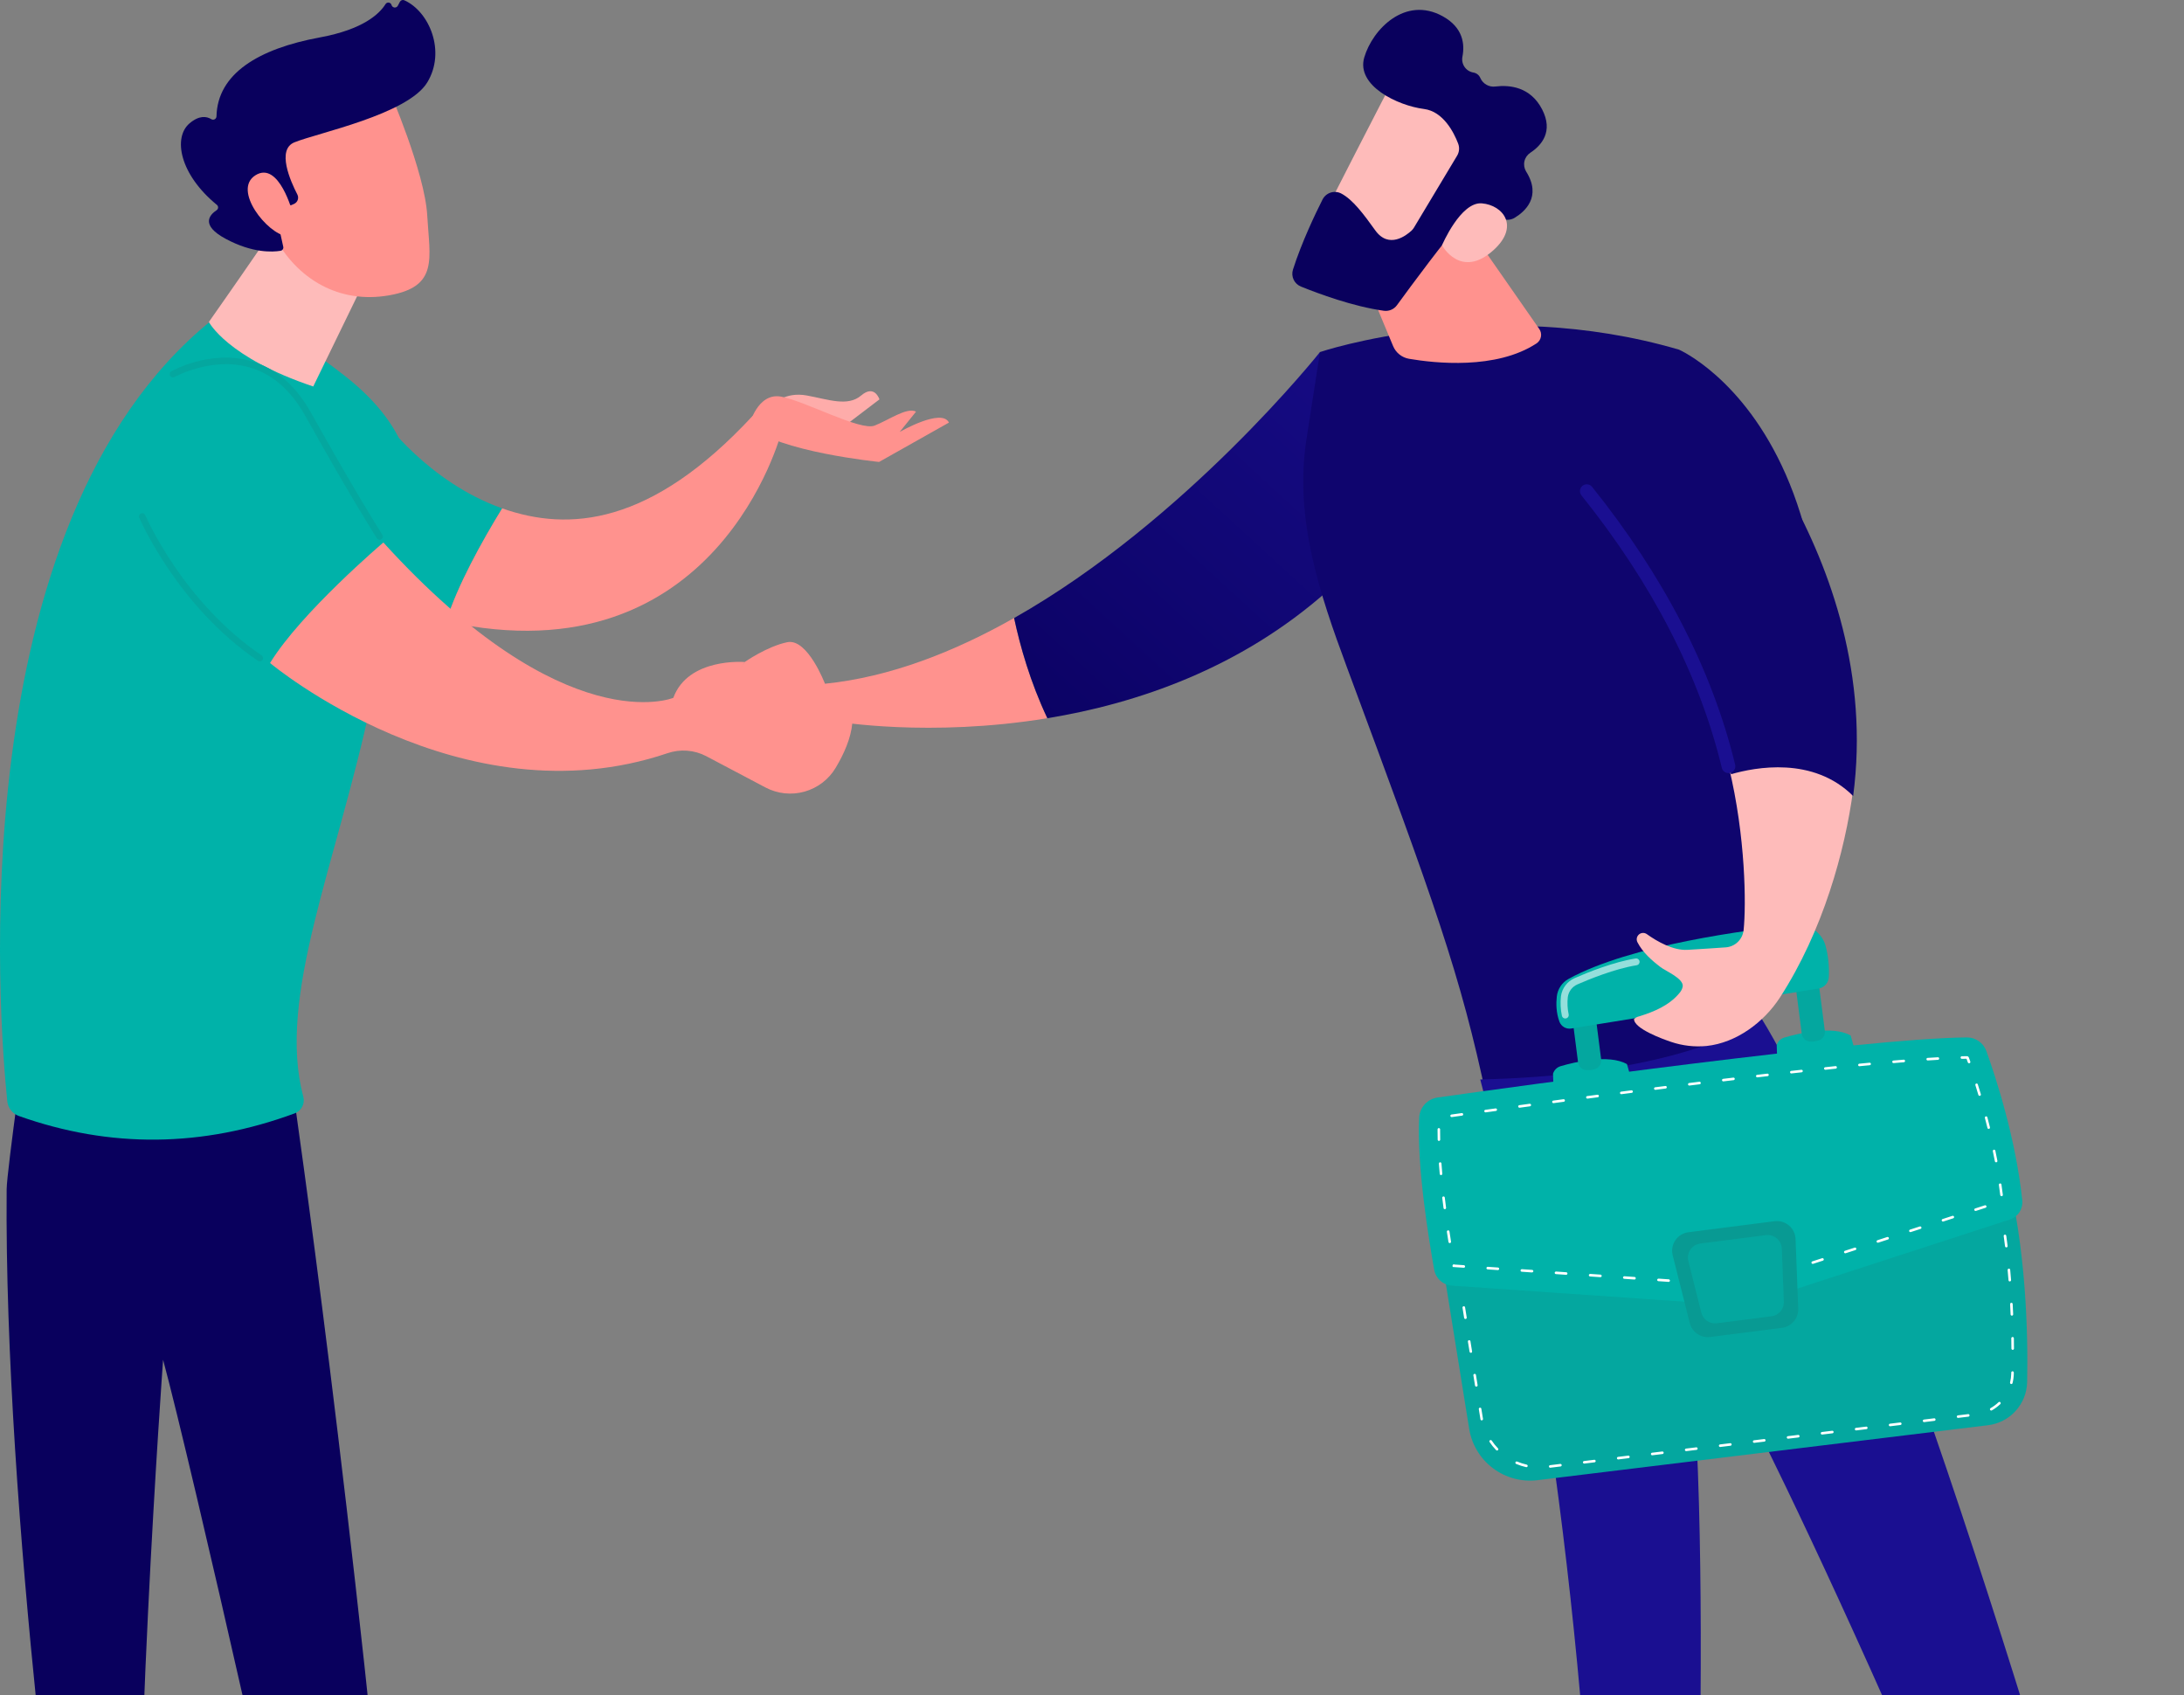 <svg width="652" height="506" viewBox="0 0 652 506" fill="none" xmlns="http://www.w3.org/2000/svg">
<rect x="0" y="0" width="652" height="506" fill="#808080" stroke="none"/>
<g clip-path="url(#clip0_64_5037)">
<path d="M246.28 204.094C246.28 204.094 241.092 190.445 235.024 191.697C228.957 192.948 222.342 197.599 222.342 197.599L212.613 210.758C212.613 210.758 239.927 221.516 249.53 215.349C249.53 215.349 277.43 220.169 312.659 214.389C307.558 203.624 304.519 192.842 302.728 184.477C284.905 194.577 265.685 202.121 246.28 204.094Z" fill="url(#paint0_linear_64_5037)"/>
<path d="M394.06 105.091C394.06 105.091 354.117 155.408 302.75 184.477C304.534 192.842 307.573 203.624 312.681 214.389C339.326 210.016 370.166 199.582 396.311 176.396L394.06 105.091Z" fill="url(#paint1_linear_64_5037)"/>
<path d="M443.869 328.07C436.06 290.968 428.247 269.477 402.092 199.158C393.863 177.028 386.388 154.634 389.999 131.296L394.058 105.088C394.058 105.088 444.885 87.874 501.231 104.366C501.231 104.366 578.101 137.758 525.887 302.683C502.353 329.014 474.811 336.518 443.869 328.07Z" fill="url(#paint2_linear_64_5037)"/>
<path d="M402.711 71.643L415.893 103.307C416.302 104.29 416.954 105.154 417.788 105.817C418.621 106.481 419.609 106.922 420.66 107.1C428.257 108.401 446.636 110.437 458.709 102.502C459.049 102.276 459.34 101.985 459.565 101.645C459.791 101.305 459.946 100.923 460.022 100.522C460.099 100.121 460.094 99.71 460.009 99.311C459.924 98.912 459.76 98.534 459.527 98.199L435.179 63.238L402.711 71.643Z" fill="url(#paint3_linear_64_5037)"/>
<path d="M416.342 23.199C415.789 23.719 392.98 68.508 392.98 68.508L418.831 80.988L446.754 41.747C446.754 41.747 425.607 14.473 416.342 23.199Z" fill="url(#paint4_linear_64_5037)"/>
<path d="M435.007 46.458L422.113 67.949C421.918 68.273 421.68 68.57 421.405 68.829C419.872 70.256 414.618 74.41 410.56 68.756C407.1 63.933 403.853 59.55 400.374 57.743C399.889 57.495 399.36 57.346 398.817 57.303C398.274 57.261 397.728 57.327 397.211 57.498C396.694 57.668 396.216 57.939 395.804 58.295C395.392 58.651 395.055 59.086 394.812 59.573C392.687 63.784 388.572 72.365 385.987 80.505C385.68 81.49 385.755 82.556 386.198 83.488C386.641 84.421 387.419 85.152 388.377 85.537C393.611 87.659 403.956 91.495 413.135 92.76C413.874 92.863 414.627 92.764 415.314 92.472C416.001 92.18 416.596 91.708 417.035 91.105C420.984 85.695 432.117 70.58 435.904 66.79C439.433 63.274 445.948 64.599 448.884 65.443C449.433 65.602 450.009 65.645 450.576 65.571C451.143 65.496 451.688 65.305 452.178 65.009C455.157 63.215 460.354 58.749 455.597 51.185C455.039 50.268 454.861 49.17 455.099 48.123C455.338 47.077 455.975 46.165 456.875 45.581C460.186 43.392 463.807 39.291 460.371 32.637C456.892 25.907 450.675 25.301 446.444 25.821C445.526 25.944 444.592 25.767 443.782 25.317C442.972 24.866 442.329 24.167 441.949 23.322C441.771 22.881 441.482 22.495 441.109 22.201C440.736 21.907 440.293 21.716 439.823 21.646C439.3 21.555 438.8 21.36 438.353 21.073C437.906 20.785 437.52 20.412 437.218 19.975C436.917 19.537 436.705 19.044 436.596 18.524C436.487 18.004 436.482 17.468 436.583 16.946C437.331 13.136 436.768 8.19 430.687 4.846C419.534 -1.288 409.762 8.706 407.279 17.141C404.796 25.576 417.263 31.535 425.109 32.531C430.872 33.263 434.047 39.552 435.301 42.84C435.531 43.425 435.624 44.056 435.573 44.683C435.522 45.31 435.328 45.917 435.007 46.458Z" fill="url(#paint5_linear_64_5037)"/>
<path d="M430.488 73.219C430.488 73.219 436.037 60.166 442.386 60.699C448.735 61.232 453.73 67.558 445.862 74.665C436.076 83.511 430.488 73.219 430.488 73.219Z" fill="url(#paint6_linear_64_5037)"/>
<path d="M631.008 599.586C624.844 605.055 604.793 605.777 604.793 605.777C532.567 432.423 502.443 384.704 502.443 384.704C512.874 450.133 504.691 618.085 504.691 618.085C492.773 623.342 477.407 618.085 477.407 618.085C476.44 510.965 461.358 395.863 441.906 322.214C490.724 321.115 517.254 310.473 525.731 303.769C566.432 369.364 631.008 599.586 631.008 599.586Z" fill="url(#paint7_linear_64_5037)"/>
<path d="M429.617 370.655L438.601 426.524C439.368 431.221 441.925 435.439 445.734 438.291C449.544 441.144 454.31 442.41 459.033 441.824L593.48 425.425C596.655 425.045 599.586 423.533 601.734 421.165C603.883 418.798 605.105 415.734 605.176 412.538C605.464 398.101 604.898 372.409 598.84 349.002L429.617 370.655Z" fill="#04A79F"/>
<path d="M462.796 438.11C462.703 438.11 462.614 438.077 462.544 438.016C462.474 437.955 462.428 437.871 462.416 437.779C462.403 437.678 462.431 437.577 462.493 437.496C462.555 437.416 462.646 437.363 462.747 437.349L465.789 436.978C465.839 436.971 465.89 436.973 465.938 436.986C465.987 436.999 466.033 437.021 466.073 437.052C466.113 437.083 466.146 437.122 466.171 437.166C466.195 437.21 466.211 437.259 466.216 437.309C466.222 437.359 466.219 437.409 466.206 437.458C466.193 437.506 466.17 437.552 466.139 437.591C466.108 437.631 466.07 437.664 466.026 437.689C465.983 437.714 465.935 437.73 465.885 437.736L462.839 438.107L462.796 438.11ZM455.686 437.935C455.658 437.938 455.63 437.938 455.603 437.935C454.584 437.704 453.587 437.383 452.623 436.978C452.529 436.938 452.455 436.863 452.417 436.769C452.378 436.674 452.379 436.569 452.418 436.475C452.458 436.381 452.533 436.306 452.627 436.268C452.722 436.229 452.827 436.23 452.921 436.27C453.843 436.658 454.796 436.965 455.772 437.186C455.863 437.208 455.944 437.262 455.998 437.339C456.053 437.416 456.077 437.51 456.066 437.604C456.056 437.697 456.011 437.784 455.941 437.847C455.871 437.91 455.78 437.944 455.686 437.945V437.935ZM472.942 436.872C472.85 436.872 472.76 436.839 472.69 436.778C472.62 436.717 472.575 436.633 472.562 436.541C472.549 436.44 472.577 436.339 472.639 436.258C472.701 436.178 472.792 436.125 472.893 436.111L475.938 435.743C476.039 435.731 476.14 435.759 476.22 435.821C476.3 435.884 476.351 435.975 476.364 436.076C476.376 436.176 476.348 436.278 476.285 436.357C476.223 436.437 476.132 436.489 476.031 436.501L472.985 436.872H472.942ZM483.089 435.637C482.992 435.636 482.898 435.599 482.828 435.532C482.757 435.465 482.715 435.374 482.709 435.277C482.703 435.18 482.734 435.084 482.796 435.009C482.858 434.934 482.946 434.885 483.042 434.873L486.085 434.502C486.135 434.494 486.185 434.497 486.234 434.51C486.283 434.523 486.329 434.545 486.369 434.576C486.409 434.607 486.442 434.646 486.466 434.69C486.491 434.734 486.506 434.783 486.512 434.833C486.518 434.883 486.515 434.933 486.502 434.982C486.488 435.03 486.466 435.076 486.435 435.115C486.404 435.155 486.366 435.188 486.322 435.213C486.279 435.238 486.23 435.254 486.181 435.26L483.135 435.634L483.089 435.637ZM493.235 434.399C493.138 434.398 493.045 434.36 492.974 434.294C492.904 434.227 492.861 434.135 492.855 434.038C492.85 433.941 492.881 433.846 492.943 433.771C493.004 433.696 493.092 433.647 493.189 433.634L496.231 433.264C496.281 433.256 496.332 433.258 496.381 433.271C496.43 433.283 496.476 433.306 496.516 433.337C496.556 433.368 496.589 433.407 496.614 433.451C496.638 433.495 496.653 433.544 496.658 433.595C496.67 433.695 496.642 433.796 496.58 433.876C496.518 433.956 496.427 434.009 496.327 434.022L493.281 434.393L493.235 434.399ZM503.381 433.161C503.284 433.16 503.191 433.122 503.12 433.055C503.05 432.988 503.008 432.897 503.002 432.8C502.996 432.703 503.027 432.608 503.089 432.533C503.151 432.458 503.239 432.409 503.335 432.396L506.377 432.026C506.427 432.019 506.478 432.022 506.526 432.035C506.575 432.048 506.621 432.07 506.66 432.101C506.7 432.132 506.733 432.17 506.758 432.214C506.783 432.258 506.798 432.307 506.804 432.357C506.816 432.457 506.788 432.558 506.726 432.638C506.664 432.718 506.573 432.771 506.473 432.784L503.428 433.154L503.381 433.161ZM446.916 432.972C446.813 432.972 446.714 432.93 446.642 432.857C445.919 432.102 445.263 431.285 444.682 430.417C444.634 430.333 444.62 430.234 444.642 430.139C444.665 430.045 444.722 429.963 444.802 429.909C444.882 429.855 444.98 429.833 445.076 429.848C445.171 429.863 445.257 429.914 445.317 429.99C445.872 430.822 446.5 431.603 447.194 432.324C447.266 432.396 447.307 432.493 447.307 432.595C447.307 432.697 447.266 432.794 447.194 432.866C447.119 432.936 447.019 432.974 446.916 432.972ZM513.527 431.923C513.43 431.922 513.337 431.884 513.267 431.817C513.196 431.75 513.154 431.659 513.148 431.562C513.142 431.465 513.173 431.37 513.235 431.295C513.297 431.22 513.385 431.171 513.481 431.158L516.523 430.788C516.573 430.78 516.624 430.783 516.673 430.796C516.722 430.808 516.768 430.831 516.808 430.862C516.847 430.893 516.881 430.932 516.905 430.976C516.93 431.02 516.945 431.068 516.95 431.119C516.963 431.219 516.935 431.32 516.873 431.4C516.811 431.48 516.72 431.532 516.619 431.546L513.574 431.916L513.527 431.923ZM523.674 430.685C523.577 430.684 523.483 430.646 523.413 430.579C523.343 430.512 523.3 430.421 523.294 430.324C523.288 430.227 523.32 430.132 523.381 430.057C523.443 429.982 523.531 429.933 523.627 429.92L526.67 429.549C526.768 429.543 526.865 429.574 526.941 429.636C527.017 429.699 527.066 429.788 527.078 429.886C527.09 429.984 527.064 430.082 527.005 430.161C526.946 430.241 526.859 430.294 526.762 430.311L523.72 430.682L523.674 430.685ZM533.82 429.447C533.77 429.45 533.72 429.443 533.673 429.427C533.625 429.41 533.582 429.385 533.544 429.352C533.507 429.319 533.476 429.278 533.454 429.233C533.432 429.188 533.419 429.139 533.416 429.089C533.413 429.039 533.42 428.989 533.436 428.942C533.453 428.895 533.478 428.851 533.511 428.813C533.545 428.776 533.585 428.745 533.63 428.723C533.675 428.701 533.724 428.688 533.774 428.685L536.816 428.311C536.915 428.303 537.013 428.333 537.09 428.395C537.168 428.458 537.218 428.547 537.23 428.646C537.242 428.744 537.216 428.844 537.157 428.923C537.098 429.003 537.01 429.057 536.912 429.073L533.866 429.444L533.82 429.447ZM543.966 428.209C543.865 428.215 543.766 428.181 543.69 428.114C543.615 428.047 543.569 427.952 543.562 427.851C543.556 427.75 543.591 427.651 543.658 427.575C543.725 427.5 543.819 427.454 543.92 427.447L546.962 427.077C547.012 427.069 547.063 427.072 547.112 427.085C547.161 427.098 547.206 427.12 547.246 427.151C547.286 427.182 547.319 427.221 547.344 427.265C547.369 427.309 547.384 427.357 547.389 427.408C547.396 427.458 547.392 427.508 547.379 427.557C547.366 427.605 547.343 427.65 547.313 427.69C547.282 427.73 547.244 427.763 547.2 427.788C547.156 427.813 547.108 427.829 547.058 427.835L544.013 428.205L543.966 428.209ZM554.113 426.974C554.015 426.973 553.922 426.935 553.852 426.868C553.781 426.801 553.739 426.71 553.733 426.613C553.727 426.516 553.758 426.421 553.82 426.346C553.882 426.271 553.97 426.222 554.066 426.209L557.108 425.839C557.158 425.831 557.21 425.833 557.259 425.846C557.308 425.858 557.354 425.881 557.394 425.912C557.434 425.943 557.467 425.982 557.491 426.026C557.516 426.07 557.531 426.119 557.535 426.17C557.542 426.219 557.539 426.27 557.525 426.318C557.512 426.367 557.49 426.412 557.459 426.452C557.428 426.492 557.39 426.525 557.346 426.55C557.302 426.575 557.254 426.59 557.204 426.597L554.159 426.971L554.113 426.974ZM564.259 425.736C564.162 425.735 564.069 425.697 563.998 425.63C563.928 425.563 563.885 425.472 563.879 425.375C563.874 425.278 563.905 425.183 563.966 425.108C564.028 425.033 564.116 424.984 564.213 424.971L567.255 424.601C567.355 424.588 567.457 424.615 567.537 424.678C567.617 424.74 567.669 424.831 567.682 424.932C567.695 425.032 567.667 425.134 567.605 425.214C567.543 425.294 567.451 425.346 567.351 425.359L564.305 425.733L564.259 425.736ZM574.405 424.498C574.308 424.497 574.215 424.459 574.144 424.392C574.074 424.325 574.031 424.234 574.026 424.137C574.02 424.04 574.051 423.945 574.113 423.87C574.174 423.795 574.262 423.746 574.359 423.733L577.404 423.362C577.454 423.356 577.504 423.359 577.553 423.373C577.601 423.386 577.646 423.408 577.685 423.439C577.725 423.47 577.758 423.508 577.782 423.552C577.807 423.596 577.822 423.644 577.828 423.693C577.84 423.794 577.812 423.895 577.75 423.975C577.688 424.055 577.597 424.107 577.497 424.12L574.455 424.491L574.405 424.498ZM442.345 423.985C442.253 423.983 442.164 423.949 442.095 423.889C442.026 423.828 441.981 423.745 441.967 423.654L441.477 420.621C441.461 420.521 441.485 420.419 441.545 420.337C441.604 420.254 441.693 420.199 441.794 420.183C441.894 420.167 441.996 420.191 442.078 420.25C442.161 420.309 442.216 420.399 442.232 420.499L442.722 423.521C442.739 423.621 442.716 423.724 442.658 423.807C442.6 423.89 442.511 423.947 442.411 423.965L442.345 423.985ZM584.551 423.247C584.454 423.246 584.361 423.208 584.291 423.141C584.22 423.074 584.178 422.983 584.172 422.886C584.166 422.789 584.197 422.693 584.259 422.618C584.321 422.543 584.409 422.495 584.505 422.482L587.547 422.111C587.597 422.104 587.648 422.106 587.697 422.119C587.746 422.132 587.792 422.155 587.831 422.185C587.871 422.216 587.905 422.255 587.929 422.299C587.954 422.343 587.969 422.392 587.974 422.442C587.987 422.543 587.959 422.644 587.897 422.724C587.835 422.804 587.744 422.856 587.643 422.869L584.598 423.24L584.551 423.247ZM594.446 421.042C594.362 421.041 594.281 421.012 594.215 420.96C594.149 420.909 594.102 420.837 594.081 420.756C594.059 420.675 594.065 420.589 594.097 420.512C594.129 420.434 594.185 420.369 594.257 420.327C595.119 419.836 595.917 419.241 596.634 418.556C596.671 418.521 596.714 418.494 596.761 418.476C596.808 418.457 596.858 418.449 596.908 418.45C596.959 418.451 597.008 418.462 597.055 418.483C597.101 418.503 597.142 418.532 597.177 418.569C597.212 418.605 597.239 418.649 597.257 418.696C597.275 418.743 597.284 418.793 597.283 418.843C597.282 418.894 597.271 418.943 597.25 418.989C597.23 419.035 597.2 419.077 597.164 419.112C596.4 419.839 595.551 420.47 594.635 420.992C594.578 421.029 594.513 421.051 594.446 421.055V421.042ZM440.719 413.895C440.627 413.894 440.538 413.86 440.469 413.799C440.4 413.739 440.355 413.655 440.342 413.564L439.855 410.538C439.847 410.487 439.849 410.435 439.861 410.385C439.873 410.335 439.896 410.288 439.927 410.247C439.958 410.206 439.997 410.171 440.041 410.146C440.086 410.12 440.135 410.104 440.186 410.098C440.237 410.088 440.29 410.09 440.34 410.101C440.39 410.113 440.438 410.136 440.479 410.167C440.521 410.198 440.555 410.237 440.58 410.282C440.606 410.327 440.622 410.377 440.627 410.429L441.113 413.454C441.122 413.505 441.12 413.557 441.107 413.607C441.095 413.657 441.073 413.704 441.042 413.746C441.011 413.787 440.972 413.821 440.927 413.847C440.883 413.872 440.833 413.889 440.782 413.895H440.719ZM600.448 413.117C600.417 413.12 600.386 413.12 600.355 413.117C600.306 413.105 600.26 413.083 600.22 413.053C600.18 413.024 600.145 412.986 600.119 412.943C600.094 412.9 600.077 412.852 600.069 412.802C600.062 412.753 600.065 412.702 600.077 412.653C600.292 411.777 600.409 410.88 600.428 409.979V409.704C600.43 409.603 600.471 409.507 600.542 409.435C600.614 409.364 600.711 409.324 600.812 409.323C600.914 409.325 601.011 409.367 601.083 409.44C601.154 409.513 601.193 409.612 601.193 409.714V409.995C601.173 410.954 601.047 411.908 600.818 412.839C600.799 412.922 600.752 412.997 600.684 413.049C600.617 413.102 600.533 413.131 600.448 413.13V413.117ZM439.097 403.801C439.005 403.802 438.915 403.768 438.845 403.707C438.775 403.646 438.729 403.562 438.717 403.47L438.223 400.481C438.207 400.381 438.231 400.279 438.291 400.196C438.35 400.114 438.439 400.059 438.539 400.043C438.64 400.026 438.742 400.051 438.824 400.11C438.906 400.169 438.962 400.259 438.978 400.359L439.465 403.388C439.472 403.438 439.47 403.49 439.457 403.54C439.444 403.589 439.422 403.636 439.391 403.677C439.36 403.718 439.322 403.752 439.278 403.778C439.233 403.804 439.184 403.821 439.134 403.828L439.097 403.801ZM600.862 402.924C600.811 402.925 600.761 402.915 600.715 402.896C600.668 402.877 600.626 402.849 600.59 402.814C600.555 402.778 600.526 402.736 600.507 402.69C600.488 402.644 600.477 402.594 600.478 402.544C600.478 401.55 600.465 400.53 600.441 399.481C600.44 399.431 600.449 399.381 600.468 399.334C600.486 399.287 600.514 399.244 600.549 399.208C600.584 399.172 600.626 399.143 600.672 399.123C600.718 399.103 600.768 399.092 600.818 399.091C600.869 399.088 600.92 399.096 600.968 399.114C601.016 399.132 601.059 399.159 601.096 399.194C601.133 399.23 601.162 399.272 601.181 399.319C601.201 399.367 601.21 399.417 601.209 399.468C601.226 400.518 601.236 401.544 601.242 402.537C601.243 402.587 601.233 402.637 601.214 402.684C601.195 402.731 601.167 402.773 601.132 402.809C601.097 402.845 601.055 402.874 601.008 402.894C600.962 402.913 600.912 402.924 600.862 402.924ZM437.475 393.708C437.382 393.708 437.293 393.675 437.223 393.614C437.153 393.553 437.107 393.469 437.095 393.377L436.608 390.348C436.6 390.298 436.602 390.246 436.615 390.196C436.627 390.147 436.65 390.1 436.68 390.059C436.711 390.019 436.75 389.984 436.795 389.959C436.839 389.934 436.888 389.917 436.939 389.911C436.99 389.902 437.042 389.904 437.092 389.916C437.142 389.928 437.19 389.95 437.231 389.981C437.272 390.012 437.307 390.052 437.332 390.096C437.358 390.141 437.374 390.191 437.379 390.242L437.866 393.268C437.874 393.319 437.871 393.371 437.859 393.42C437.847 393.47 437.824 393.517 437.793 393.558C437.763 393.599 437.724 393.634 437.679 393.659C437.635 393.685 437.586 393.702 437.535 393.708H437.475ZM600.617 392.715C600.518 392.715 600.422 392.677 600.351 392.609C600.279 392.54 600.237 392.447 600.233 392.348C600.189 391.355 600.143 390.322 600.087 389.289C600.084 389.239 600.091 389.188 600.107 389.141C600.124 389.093 600.149 389.049 600.183 389.012C600.217 388.974 600.257 388.943 600.303 388.922C600.348 388.9 600.397 388.888 600.448 388.885C600.499 388.879 600.55 388.884 600.599 388.899C600.648 388.914 600.693 388.94 600.731 388.974C600.769 389.008 600.8 389.05 600.821 389.097C600.841 389.144 600.852 389.195 600.852 389.246C600.908 390.282 600.954 391.308 600.997 392.315C601 392.365 600.993 392.415 600.976 392.463C600.959 392.51 600.933 392.554 600.899 392.591C600.865 392.628 600.824 392.658 600.778 392.68C600.733 392.701 600.683 392.713 600.633 392.715H600.617ZM435.853 383.631C435.761 383.63 435.672 383.596 435.602 383.536C435.533 383.475 435.486 383.392 435.472 383.3L434.986 380.271C434.971 380.172 434.997 380.07 435.056 379.989C435.116 379.908 435.205 379.853 435.305 379.837C435.404 379.821 435.506 379.845 435.588 379.903C435.67 379.961 435.726 380.05 435.744 380.149L436.23 383.178C436.238 383.228 436.236 383.28 436.224 383.33C436.211 383.379 436.189 383.426 436.158 383.467C436.127 383.508 436.088 383.542 436.044 383.567C435.999 383.593 435.95 383.609 435.899 383.615L435.853 383.631ZM599.991 382.509C599.895 382.509 599.803 382.473 599.733 382.408C599.662 382.343 599.618 382.254 599.61 382.158C599.531 381.148 599.442 380.13 599.345 379.106C599.336 379.005 599.368 378.904 599.433 378.826C599.498 378.747 599.592 378.698 599.693 378.689C599.742 378.683 599.792 378.687 599.84 378.7C599.887 378.714 599.932 378.737 599.971 378.767C600.01 378.798 600.042 378.836 600.066 378.88C600.09 378.923 600.105 378.971 600.11 379.02C600.203 380.046 600.291 381.066 600.375 382.079C600.383 382.18 600.351 382.281 600.285 382.358C600.219 382.436 600.125 382.484 600.024 382.493L599.991 382.509ZM434.228 373.538C434.135 373.538 434.046 373.505 433.977 373.444C433.907 373.383 433.862 373.299 433.85 373.207L433.301 369.788L434.88 369.586C434.93 369.578 434.981 369.581 435.03 369.594C435.078 369.607 435.124 369.629 435.164 369.66C435.204 369.691 435.237 369.73 435.262 369.774C435.286 369.818 435.302 369.866 435.307 369.917C435.314 369.967 435.311 370.018 435.298 370.067C435.285 370.115 435.262 370.161 435.232 370.201C435.201 370.241 435.162 370.275 435.118 370.3C435.075 370.325 435.026 370.341 434.976 370.347L434.185 370.45L434.608 373.098C434.616 373.149 434.614 373.2 434.602 373.25C434.589 373.3 434.567 373.347 434.536 373.388C434.505 373.429 434.466 373.464 434.422 373.489C434.377 373.515 434.328 373.532 434.277 373.538H434.228ZM598.955 372.34C598.862 372.34 598.772 372.306 598.702 372.246C598.632 372.185 598.587 372.101 598.574 372.009C598.448 370.999 598.313 369.989 598.174 368.97C598.167 368.92 598.17 368.869 598.183 368.82C598.195 368.771 598.218 368.725 598.249 368.685C598.28 368.645 598.318 368.612 598.362 368.587C598.406 368.562 598.454 368.546 598.505 368.54C598.555 368.532 598.606 368.534 598.655 368.547C598.704 368.559 598.751 368.582 598.791 368.613C598.831 368.643 598.865 368.682 598.889 368.727C598.914 368.771 598.93 368.82 598.935 368.871C599.077 369.89 599.21 370.903 599.339 371.916C599.351 372.017 599.323 372.118 599.261 372.198C599.199 372.278 599.108 372.33 599.008 372.343L598.955 372.34ZM442.027 369.453C441.93 369.453 441.836 369.416 441.765 369.349C441.694 369.282 441.651 369.191 441.644 369.094C441.638 368.997 441.669 368.901 441.731 368.826C441.793 368.75 441.881 368.701 441.977 368.688L445.016 368.298C445.066 368.289 445.118 368.292 445.167 368.304C445.217 368.316 445.263 368.339 445.303 368.37C445.344 368.401 445.377 368.44 445.402 368.484C445.427 368.529 445.442 368.578 445.447 368.629C445.46 368.73 445.432 368.832 445.37 368.913C445.308 368.993 445.216 369.046 445.116 369.059L442.073 369.45L442.027 369.453ZM452.163 368.156C452.066 368.155 451.972 368.118 451.901 368.051C451.83 367.985 451.787 367.894 451.781 367.796C451.774 367.699 451.805 367.603 451.867 367.528C451.929 367.453 452.017 367.404 452.114 367.391L455.156 367.004C455.206 366.995 455.258 366.996 455.307 367.008C455.357 367.021 455.404 367.043 455.444 367.074C455.485 367.105 455.518 367.145 455.543 367.189C455.567 367.234 455.582 367.284 455.586 367.335C455.598 367.435 455.57 367.536 455.509 367.616C455.447 367.696 455.355 367.748 455.255 367.762L452.213 368.152L452.163 368.156ZM462.303 366.858C462.205 366.858 462.112 366.82 462.041 366.754C461.97 366.687 461.927 366.596 461.92 366.499C461.914 366.402 461.945 366.305 462.007 366.23C462.069 366.155 462.157 366.106 462.253 366.093L465.296 365.703C465.346 365.695 465.397 365.698 465.446 365.711C465.495 365.723 465.541 365.746 465.581 365.777C465.621 365.808 465.655 365.846 465.679 365.89C465.704 365.935 465.72 365.983 465.726 366.034C465.738 366.134 465.71 366.235 465.648 366.315C465.586 366.395 465.495 366.447 465.395 366.461L462.353 366.851L462.303 366.858ZM472.443 365.56C472.345 365.56 472.251 365.523 472.18 365.456C472.109 365.39 472.066 365.298 472.06 365.201C472.054 365.104 472.085 365.008 472.146 364.933C472.208 364.857 472.296 364.808 472.393 364.795L475.435 364.408C475.485 364.399 475.537 364.401 475.586 364.413C475.636 364.425 475.682 364.448 475.722 364.479C475.762 364.51 475.796 364.549 475.82 364.594C475.844 364.639 475.858 364.688 475.862 364.739C475.869 364.789 475.865 364.84 475.852 364.888C475.839 364.937 475.816 364.982 475.786 365.022C475.755 365.061 475.716 365.095 475.673 365.119C475.629 365.144 475.581 365.16 475.531 365.166L472.489 365.557L472.443 365.56ZM482.579 364.263C482.481 364.262 482.388 364.225 482.317 364.158C482.246 364.092 482.203 364.001 482.196 363.903C482.19 363.806 482.221 363.71 482.283 363.635C482.345 363.56 482.433 363.511 482.529 363.498L485.571 363.111C485.622 363.102 485.673 363.103 485.723 363.115C485.773 363.128 485.819 363.15 485.86 363.181C485.9 363.212 485.934 363.252 485.958 363.296C485.983 363.341 485.998 363.391 486.002 363.442C486.014 363.542 485.986 363.643 485.924 363.723C485.862 363.803 485.771 363.855 485.671 363.869L482.629 364.259L482.579 364.263ZM492.719 362.965C492.621 362.965 492.527 362.928 492.456 362.861C492.385 362.794 492.342 362.703 492.336 362.606C492.33 362.509 492.361 362.413 492.422 362.337C492.484 362.262 492.572 362.213 492.669 362.2L495.711 361.813C495.761 361.805 495.813 361.807 495.862 361.82C495.911 361.832 495.957 361.855 495.997 361.886C496.038 361.917 496.071 361.956 496.096 362C496.121 362.044 496.136 362.093 496.141 362.144C496.154 362.245 496.126 362.346 496.064 362.427C496.002 362.507 495.911 362.56 495.81 362.574L492.768 362.962L492.719 362.965ZM597.439 362.23C597.346 362.23 597.257 362.196 597.188 362.135C597.118 362.075 597.073 361.99 597.061 361.899C596.883 360.899 596.696 359.897 596.502 358.893C596.492 358.844 596.492 358.793 596.503 358.743C596.513 358.694 596.532 358.647 596.561 358.605C596.589 358.563 596.625 358.527 596.667 358.499C596.71 358.472 596.757 358.452 596.806 358.443C596.856 358.433 596.906 358.434 596.956 358.444C597.005 358.454 597.052 358.474 597.093 358.502C597.135 358.53 597.17 358.567 597.198 358.609C597.225 358.651 597.244 358.698 597.253 358.747C597.452 359.741 597.637 360.76 597.816 361.767C597.833 361.867 597.81 361.969 597.752 362.053C597.694 362.136 597.605 362.192 597.505 362.21C597.488 362.219 597.47 362.225 597.452 362.23H597.439ZM502.858 361.667C502.761 361.667 502.667 361.63 502.596 361.563C502.525 361.497 502.482 361.405 502.476 361.308C502.469 361.211 502.5 361.115 502.562 361.04C502.624 360.964 502.712 360.915 502.809 360.902L505.851 360.515C505.901 360.506 505.953 360.508 506.002 360.52C506.052 360.532 506.098 360.555 506.139 360.586C506.179 360.617 506.213 360.656 506.238 360.701C506.262 360.746 506.277 360.795 506.281 360.846C506.293 360.947 506.266 361.049 506.204 361.129C506.142 361.21 506.051 361.263 505.95 361.277L502.908 361.664L502.858 361.667ZM512.998 360.37C512.897 360.376 512.797 360.342 512.721 360.276C512.645 360.209 512.599 360.115 512.592 360.014C512.586 359.913 512.62 359.813 512.686 359.737C512.753 359.661 512.847 359.615 512.948 359.608L515.99 359.218C516.04 359.209 516.092 359.211 516.141 359.224C516.19 359.236 516.236 359.258 516.276 359.29C516.317 359.321 516.35 359.36 516.374 359.404C516.398 359.449 516.413 359.498 516.417 359.549C516.431 359.65 516.403 359.752 516.341 359.832C516.279 359.913 516.187 359.966 516.086 359.979L513.044 360.366L512.998 360.37ZM523.134 359.072C523.037 359.072 522.943 359.035 522.872 358.968C522.801 358.901 522.758 358.81 522.752 358.713C522.745 358.616 522.776 358.52 522.838 358.444C522.9 358.369 522.988 358.32 523.085 358.307L526.127 357.92C526.177 357.911 526.228 357.913 526.278 357.926C526.327 357.938 526.374 357.961 526.414 357.992C526.454 358.023 526.488 358.062 526.513 358.106C526.537 358.151 526.552 358.2 526.557 358.251C526.569 358.352 526.542 358.453 526.48 358.534C526.418 358.614 526.327 358.667 526.226 358.681L523.184 359.069L523.134 359.072ZM533.274 357.774C533.224 357.777 533.174 357.771 533.126 357.755C533.079 357.739 533.035 357.713 532.997 357.68C532.96 357.647 532.929 357.607 532.907 357.562C532.885 357.517 532.872 357.468 532.868 357.418C532.865 357.368 532.872 357.318 532.888 357.271C532.904 357.223 532.929 357.18 532.962 357.142C532.995 357.104 533.035 357.073 533.08 357.051C533.125 357.029 533.174 357.016 533.224 357.013L536.266 356.622C536.316 356.615 536.368 356.618 536.417 356.63C536.466 356.643 536.512 356.666 536.552 356.696C536.592 356.727 536.626 356.766 536.65 356.81C536.675 356.854 536.691 356.903 536.697 356.953C536.71 357.054 536.682 357.156 536.62 357.237C536.558 357.318 536.467 357.37 536.366 357.384L533.323 357.771L533.274 357.774ZM543.413 356.477C543.313 356.483 543.213 356.449 543.137 356.383C543.061 356.316 543.015 356.222 543.008 356.121C543.001 356.02 543.035 355.92 543.102 355.844C543.169 355.768 543.263 355.722 543.364 355.715L546.406 355.325C546.456 355.317 546.507 355.32 546.556 355.333C546.605 355.345 546.651 355.368 546.692 355.399C546.732 355.43 546.765 355.468 546.79 355.512C546.815 355.557 546.831 355.605 546.836 355.656C546.85 355.757 546.822 355.859 546.76 355.939C546.698 356.02 546.606 356.073 546.505 356.086L543.466 356.473L543.413 356.477ZM553.55 355.182C553.453 355.181 553.359 355.143 553.289 355.077C553.219 355.01 553.176 354.918 553.17 354.821C553.164 354.725 553.196 354.629 553.257 354.554C553.319 354.479 553.407 354.43 553.503 354.418L556.542 354.027C556.593 354.017 556.645 354.019 556.694 354.031C556.744 354.043 556.791 354.065 556.832 354.096C556.872 354.127 556.906 354.167 556.93 354.212C556.954 354.257 556.969 354.307 556.973 354.358C556.986 354.459 556.958 354.561 556.896 354.642C556.834 354.722 556.743 354.775 556.642 354.788L553.599 355.179L553.55 355.182ZM563.689 353.885C563.597 353.884 563.508 353.85 563.438 353.79C563.368 353.729 563.322 353.645 563.309 353.554C563.297 353.453 563.324 353.352 563.386 353.272C563.448 353.192 563.54 353.14 563.64 353.126L566.682 352.736C566.732 352.727 566.784 352.729 566.834 352.741C566.883 352.753 566.93 352.775 566.97 352.806C567.011 352.838 567.044 352.877 567.069 352.922C567.093 352.967 567.108 353.016 567.112 353.067C567.126 353.168 567.098 353.27 567.036 353.351C566.974 353.431 566.882 353.484 566.781 353.497L563.739 353.888L563.689 353.885ZM573.829 352.587C573.732 352.587 573.638 352.549 573.567 352.483C573.496 352.416 573.453 352.325 573.447 352.228C573.44 352.131 573.471 352.035 573.533 351.959C573.595 351.884 573.683 351.835 573.779 351.822L576.822 351.432C576.872 351.424 576.923 351.426 576.972 351.439C577.022 351.451 577.068 351.474 577.108 351.505C577.148 351.536 577.182 351.574 577.207 351.619C577.231 351.663 577.247 351.712 577.252 351.763C577.264 351.863 577.236 351.964 577.174 352.044C577.112 352.124 577.021 352.176 576.921 352.19L573.882 352.58L573.829 352.587ZM595.346 352.223C595.261 352.223 595.178 352.194 595.111 352.141C595.043 352.089 594.996 352.015 594.976 351.931C594.814 351.269 594.645 350.607 594.482 349.945L594.151 349.988C594.102 349.996 594.051 349.993 594.002 349.98C593.953 349.967 593.907 349.945 593.867 349.914C593.827 349.883 593.794 349.844 593.77 349.8C593.745 349.756 593.73 349.707 593.724 349.657C593.717 349.607 593.721 349.556 593.733 349.507C593.746 349.459 593.769 349.413 593.8 349.373C593.831 349.333 593.869 349.299 593.913 349.274C593.957 349.249 594.005 349.233 594.055 349.227L595.049 349.098L595.131 349.429C595.333 350.2 595.525 350.975 595.714 351.746C595.738 351.845 595.722 351.949 595.669 352.036C595.616 352.123 595.531 352.185 595.433 352.209L595.346 352.223ZM583.959 351.289C583.861 351.289 583.768 351.252 583.697 351.185C583.626 351.119 583.583 351.027 583.576 350.93C583.57 350.833 583.601 350.737 583.663 350.662C583.724 350.586 583.813 350.537 583.909 350.525L586.951 350.134C587.001 350.126 587.052 350.128 587.101 350.141C587.151 350.154 587.197 350.176 587.237 350.207C587.277 350.238 587.31 350.277 587.334 350.321C587.359 350.366 587.374 350.415 587.378 350.465C587.385 350.515 587.382 350.566 587.369 350.615C587.356 350.664 587.334 350.709 587.303 350.749C587.272 350.79 587.234 350.823 587.19 350.848C587.146 350.873 587.098 350.889 587.047 350.895L584.008 351.286L583.959 351.289Z" fill="white"/>
<path d="M463.778 324.892L463.629 320.513C463.789 319.975 464.081 319.487 464.478 319.091C464.875 318.696 465.365 318.406 465.903 318.248C470.005 317.047 480.234 314.547 485.709 317.643L487.099 322.575L463.778 324.892Z" fill="#00B2A9"/>
<path d="M476.324 319.046C475.402 319.402 474.408 319.528 473.427 319.414C472.843 319.345 472.298 319.084 471.878 318.672C471.458 318.26 471.188 317.719 471.11 317.136L469.375 303.587L476.271 302.703L478.002 316.242C478.076 316.83 477.951 317.426 477.647 317.934C477.342 318.442 476.877 318.834 476.324 319.046Z" fill="#04A79F"/>
<path d="M530.559 316.348L530.41 311.969C530.569 311.431 530.86 310.941 531.258 310.546C531.655 310.15 532.146 309.861 532.684 309.704C536.783 308.503 547.012 306.003 552.49 309.099L553.877 314.031L530.559 316.348Z" fill="#00B2A9"/>
<path d="M543.099 310.512C542.178 310.868 541.184 310.995 540.203 310.88C539.618 310.811 539.072 310.55 538.653 310.137C538.233 309.724 537.963 309.182 537.885 308.599L535.969 293.623L542.861 292.742L544.778 307.708C544.852 308.296 544.727 308.892 544.422 309.4C544.118 309.908 543.652 310.3 543.099 310.512Z" fill="#04A79F"/>
<path d="M469.094 307.006L542.915 295.066C543.732 294.937 544.48 294.532 545.034 293.918C545.588 293.304 545.914 292.518 545.957 291.693C546.126 288.519 545.798 285.337 544.984 282.265C544.423 280.314 543.191 278.623 541.504 277.493C539.818 276.363 537.786 275.865 535.768 276.088C521.894 277.528 486.682 282.046 468.257 292.206C467.299 292.734 466.481 293.484 465.874 294.394C465.266 295.303 464.885 296.346 464.764 297.433C464.529 299.535 464.549 302.296 465.549 304.984C465.815 305.679 466.314 306.26 466.96 306.628C467.607 306.997 468.361 307.131 469.094 307.006Z" fill="#00B2A9"/>
<path opacity="0.58" d="M467.276 304.014C467.045 304.014 466.822 303.935 466.641 303.792C466.461 303.648 466.335 303.447 466.283 303.223C465.872 301.285 465.777 299.294 466.002 297.327C466.168 296.161 466.629 295.057 467.342 294.12C468.054 293.183 468.995 292.443 470.073 291.971C474.075 290.216 481.769 287.121 488.28 286.101C488.548 286.058 488.823 286.122 489.044 286.281C489.264 286.439 489.413 286.679 489.457 286.947C489.501 287.215 489.436 287.49 489.278 287.711C489.119 287.932 488.879 288.08 488.611 288.124C482.096 289.14 474.046 292.461 470.911 293.841C470.153 294.174 469.492 294.694 468.991 295.352C468.49 296.011 468.166 296.786 468.047 297.605C467.856 299.326 467.939 301.068 468.296 302.763C468.356 303.026 468.31 303.303 468.166 303.533C468.023 303.763 467.794 303.926 467.531 303.987C467.448 304.007 467.362 304.016 467.276 304.014Z" fill="white"/>
<path d="M429.161 327.607C453.075 324.237 556.561 309.89 587.129 309.668C588.409 309.654 589.662 310.038 590.714 310.767C591.767 311.497 592.566 312.536 593.001 313.74C595.812 321.552 601.777 339.776 603.723 358.347C603.843 359.578 603.538 360.813 602.858 361.846C602.178 362.879 601.164 363.648 599.986 364.024L532.938 385.816L508.531 388.938L433.458 383.754C432.175 383.669 430.958 383.158 429.998 382.302C429.039 381.446 428.393 380.295 428.162 379.03C426.506 369.761 422.954 348.015 423.673 333.622C423.745 332.137 424.332 330.724 425.334 329.626C426.336 328.528 427.689 327.814 429.161 327.607Z" fill="#00B2A9"/>
<path d="M508.358 383.327H508.335L505.273 383.115C505.171 383.107 505.077 383.06 505.011 382.983C504.944 382.906 504.911 382.806 504.918 382.705C504.931 382.606 504.98 382.516 505.055 382.45C505.13 382.385 505.226 382.349 505.326 382.35L508.384 382.562C508.48 382.574 508.567 382.621 508.63 382.694C508.692 382.767 508.725 382.861 508.722 382.957C508.719 383.053 508.679 383.144 508.612 383.213C508.545 383.281 508.454 383.322 508.358 383.327ZM511.155 382.969C511.058 382.969 510.964 382.932 510.893 382.865C510.822 382.799 510.779 382.707 510.773 382.61C510.766 382.513 510.797 382.417 510.859 382.342C510.921 382.266 511.009 382.217 511.106 382.205L514.148 381.817C514.198 381.808 514.25 381.809 514.299 381.821C514.349 381.833 514.396 381.855 514.436 381.887C514.476 381.918 514.509 381.958 514.533 382.003C514.557 382.048 514.571 382.097 514.575 382.148C514.587 382.249 514.559 382.351 514.497 382.431C514.435 382.512 514.344 382.565 514.244 382.579L511.202 382.966L511.155 382.969ZM498.162 382.638H498.142L495.083 382.426C495.033 382.424 494.984 382.411 494.939 382.388C494.893 382.366 494.853 382.336 494.82 382.298C494.786 382.26 494.761 382.216 494.745 382.168C494.729 382.12 494.722 382.07 494.726 382.019C494.739 381.92 494.788 381.829 494.863 381.763C494.939 381.697 495.036 381.661 495.136 381.662L498.195 381.874C498.291 381.885 498.378 381.932 498.441 382.005C498.503 382.078 498.536 382.172 498.533 382.268C498.529 382.364 498.49 382.456 498.423 382.524C498.355 382.593 498.265 382.633 498.169 382.638H498.162ZM487.966 381.933H487.94L484.881 381.725C484.779 381.717 484.685 381.67 484.618 381.593C484.551 381.516 484.517 381.416 484.523 381.314C484.538 381.216 484.587 381.127 484.662 381.061C484.736 380.996 484.831 380.959 484.931 380.957L487.989 381.169C488.085 381.18 488.172 381.226 488.235 381.299C488.298 381.372 488.331 381.466 488.328 381.562C488.325 381.658 488.286 381.749 488.219 381.818C488.152 381.886 488.062 381.928 487.966 381.933ZM521.292 381.688C521.194 381.687 521.101 381.65 521.031 381.583C520.96 381.516 520.918 381.424 520.912 381.327C520.906 381.23 520.937 381.135 520.999 381.06C521.061 380.985 521.149 380.936 521.245 380.924L524.287 380.536C524.338 380.527 524.389 380.529 524.438 380.541C524.488 380.553 524.534 380.576 524.575 380.607C524.615 380.638 524.648 380.677 524.672 380.722C524.696 380.767 524.711 380.817 524.714 380.867C524.727 380.968 524.699 381.07 524.637 381.15C524.575 381.231 524.484 381.284 524.383 381.298L521.341 381.685L521.292 381.688ZM477.767 381.231H477.744L474.682 381.023C474.581 381.014 474.487 380.967 474.421 380.89C474.354 380.813 474.321 380.714 474.327 380.612C474.342 380.514 474.39 380.424 474.465 380.359C474.54 380.293 474.635 380.256 474.735 380.255L477.793 380.467C477.895 380.47 477.992 380.514 478.061 380.589C478.131 380.663 478.168 380.762 478.164 380.864C478.161 380.966 478.117 381.062 478.042 381.132C477.968 381.201 477.869 381.238 477.767 381.235V381.231ZM467.571 380.526H467.544L464.486 380.314C464.384 380.307 464.29 380.259 464.223 380.183C464.156 380.106 464.122 380.006 464.128 379.904C464.143 379.806 464.193 379.716 464.268 379.651C464.343 379.586 464.439 379.55 464.539 379.55L467.597 379.762C467.693 379.773 467.78 379.82 467.843 379.893C467.905 379.966 467.938 380.06 467.935 380.156C467.932 380.252 467.892 380.343 467.825 380.412C467.758 380.481 467.667 380.521 467.571 380.526ZM531.431 380.391C531.334 380.39 531.241 380.352 531.17 380.285C531.1 380.218 531.058 380.127 531.052 380.03C531.046 379.933 531.077 379.837 531.139 379.762C531.201 379.687 531.289 379.639 531.385 379.626L531.58 379.603L534.228 378.732C534.278 378.712 534.33 378.701 534.383 378.702C534.437 378.703 534.489 378.715 534.537 378.737C534.585 378.76 534.629 378.792 534.664 378.831C534.699 378.871 534.726 378.918 534.742 378.968C534.759 379.019 534.764 379.072 534.759 379.125C534.753 379.178 534.737 379.229 534.711 379.276C534.685 379.322 534.649 379.362 534.607 379.394C534.564 379.426 534.515 379.448 534.463 379.46L531.484 380.387L531.431 380.391ZM457.375 379.821H457.349L454.29 379.609C454.239 379.606 454.19 379.593 454.145 379.571C454.1 379.549 454.059 379.518 454.026 379.481C453.993 379.443 453.967 379.398 453.951 379.351C453.935 379.303 453.929 379.252 453.932 379.202C453.945 379.103 453.994 379.012 454.068 378.947C454.143 378.881 454.24 378.845 454.339 378.845L457.398 379.057C457.499 379.064 457.593 379.111 457.66 379.187C457.727 379.263 457.761 379.363 457.756 379.464C457.746 379.558 457.701 379.645 457.631 379.708C457.561 379.771 457.47 379.805 457.375 379.805V379.821ZM447.176 379.116H447.163L444.104 378.908C444.002 378.9 443.908 378.852 443.842 378.776C443.775 378.699 443.742 378.598 443.75 378.497C443.762 378.398 443.81 378.307 443.885 378.241C443.96 378.175 444.057 378.139 444.157 378.14L447.215 378.351C447.311 378.363 447.399 378.41 447.461 378.483C447.524 378.556 447.556 378.65 447.553 378.746C447.55 378.842 447.51 378.933 447.443 379.002C447.376 379.07 447.285 379.111 447.189 379.116H447.176ZM436.98 378.414H436.953L433.689 378.189L433.633 377.898C433.612 377.794 433.631 377.686 433.687 377.595C433.742 377.504 433.829 377.437 433.931 377.408C433.983 377.395 434.036 377.393 434.089 377.402C434.141 377.412 434.191 377.431 434.236 377.461L437.006 377.65C437.108 377.653 437.204 377.697 437.274 377.771C437.344 377.846 437.381 377.945 437.377 378.047C437.374 378.149 437.33 378.245 437.255 378.315C437.181 378.384 437.082 378.421 436.98 378.418V378.414ZM541.16 377.266C541.069 377.265 540.982 377.232 540.913 377.173C540.844 377.114 540.798 377.032 540.784 376.942C540.77 376.852 540.788 376.76 540.835 376.683C540.882 376.605 540.955 376.546 541.041 376.518L543.958 375.571C544.055 375.541 544.159 375.551 544.25 375.597C544.34 375.643 544.408 375.723 544.441 375.819C544.472 375.916 544.464 376.021 544.418 376.111C544.372 376.202 544.292 376.27 544.196 376.302L541.28 377.249C541.245 377.253 541.211 377.253 541.177 377.249L541.16 377.266ZM550.883 374.108C550.792 374.107 550.704 374.074 550.635 374.015C550.566 373.956 550.521 373.874 550.506 373.784C550.492 373.694 550.51 373.602 550.557 373.525C550.604 373.447 550.678 373.388 550.764 373.359L553.68 372.413C553.777 372.383 553.881 372.392 553.971 372.438C554.061 372.483 554.13 372.562 554.163 372.658C554.179 372.706 554.185 372.756 554.181 372.807C554.177 372.857 554.163 372.906 554.14 372.951C554.117 372.996 554.085 373.036 554.046 373.068C554.008 373.101 553.963 373.125 553.915 373.141L550.999 374.088C550.961 374.095 550.921 374.096 550.883 374.091V374.108ZM432.799 371.059C432.706 371.058 432.617 371.024 432.547 370.964C432.477 370.903 432.432 370.819 432.418 370.728C432.266 369.758 432.104 368.741 431.945 367.692C431.938 367.642 431.941 367.59 431.954 367.541C431.967 367.492 431.989 367.446 432.02 367.405C432.05 367.364 432.089 367.33 432.133 367.305C432.177 367.279 432.225 367.262 432.276 367.255C432.378 367.242 432.48 367.269 432.562 367.331C432.644 367.393 432.698 367.485 432.713 367.586C432.872 368.635 433.044 369.648 433.183 370.618C433.191 370.669 433.188 370.721 433.176 370.77C433.163 370.82 433.141 370.866 433.11 370.907C433.079 370.948 433.041 370.982 432.996 371.008C432.952 371.033 432.903 371.049 432.852 371.055L432.799 371.059ZM560.602 370.949C560.511 370.949 560.424 370.916 560.355 370.857C560.286 370.797 560.24 370.716 560.226 370.626C560.211 370.536 560.229 370.444 560.277 370.366C560.324 370.289 560.397 370.23 560.483 370.201L563.399 369.251C563.447 369.236 563.498 369.23 563.548 369.234C563.599 369.238 563.648 369.252 563.693 369.275C563.737 369.298 563.777 369.33 563.81 369.368C563.843 369.407 563.867 369.451 563.883 369.499C563.899 369.547 563.905 369.597 563.901 369.647C563.898 369.697 563.884 369.746 563.861 369.791C563.838 369.836 563.807 369.875 563.768 369.908C563.73 369.94 563.686 369.965 563.638 369.98L560.721 370.93C560.682 370.937 560.642 370.938 560.602 370.933V370.949ZM570.321 367.788C570.23 367.787 570.143 367.755 570.074 367.695C570.005 367.636 569.959 367.554 569.945 367.464C569.931 367.375 569.949 367.283 569.996 367.205C570.043 367.127 570.116 367.069 570.202 367.04L573.119 366.093C573.215 366.063 573.32 366.071 573.41 366.117C573.501 366.163 573.569 366.242 573.602 366.338C573.618 366.386 573.624 366.436 573.621 366.487C573.617 366.537 573.603 366.586 573.581 366.631C573.558 366.676 573.526 366.716 573.488 366.749C573.449 366.781 573.405 366.806 573.357 366.821L570.441 367.768C570.397 367.777 570.352 367.778 570.308 367.771L570.321 367.788ZM580.044 364.63C579.953 364.629 579.865 364.596 579.796 364.537C579.727 364.478 579.682 364.396 579.667 364.306C579.653 364.217 579.671 364.125 579.718 364.047C579.765 363.969 579.839 363.911 579.925 363.882L582.841 362.935C582.89 362.915 582.942 362.906 582.995 362.907C583.047 362.909 583.099 362.921 583.147 362.943C583.194 362.965 583.237 362.997 583.272 363.036C583.307 363.076 583.333 363.122 583.35 363.172C583.366 363.222 583.372 363.275 583.367 363.327C583.362 363.379 583.347 363.43 583.321 363.476C583.296 363.522 583.261 363.563 583.22 363.595C583.178 363.627 583.131 363.65 583.08 363.663L580.163 364.61C580.124 364.618 580.084 364.619 580.044 364.613V364.63ZM589.766 361.472C589.686 361.472 589.607 361.446 589.541 361.398C589.476 361.351 589.427 361.284 589.402 361.207C589.386 361.159 589.379 361.109 589.383 361.058C589.386 361.008 589.4 360.959 589.423 360.914C589.445 360.868 589.477 360.828 589.516 360.796C589.554 360.763 589.599 360.739 589.647 360.724L592.564 359.774C592.657 359.752 592.756 359.766 592.84 359.814C592.923 359.861 592.986 359.938 593.016 360.03C593.045 360.121 593.04 360.221 592.999 360.308C592.959 360.396 592.887 360.465 592.799 360.502L589.882 361.452C589.844 361.46 589.805 361.461 589.766 361.455V361.472ZM431.322 360.936C431.23 360.936 431.14 360.903 431.071 360.842C431.001 360.781 430.956 360.696 430.945 360.605C430.813 359.611 430.687 358.585 430.561 357.559C430.55 357.459 430.578 357.358 430.64 357.278C430.702 357.199 430.792 357.146 430.892 357.132C430.942 357.126 430.993 357.129 431.041 357.142C431.089 357.155 431.135 357.178 431.175 357.209C431.214 357.239 431.247 357.278 431.272 357.321C431.297 357.365 431.313 357.413 431.319 357.463C431.442 358.486 431.571 359.502 431.7 360.502C431.707 360.552 431.704 360.603 431.691 360.652C431.678 360.701 431.655 360.746 431.625 360.787C431.594 360.827 431.555 360.86 431.511 360.885C431.467 360.91 431.419 360.926 431.369 360.932L431.322 360.936ZM597.526 357.053C597.433 357.053 597.344 357.019 597.274 356.958C597.204 356.897 597.158 356.813 597.145 356.722C597.02 355.709 596.884 354.696 596.735 353.689C596.727 353.639 596.73 353.588 596.743 353.538C596.755 353.489 596.778 353.443 596.809 353.403C596.84 353.362 596.878 353.328 596.922 353.303C596.967 353.278 597.015 353.262 597.066 353.256C597.117 353.247 597.168 353.248 597.218 353.26C597.268 353.272 597.315 353.295 597.356 353.326C597.397 353.357 597.432 353.396 597.457 353.441C597.482 353.486 597.498 353.535 597.503 353.587C597.648 354.603 597.787 355.616 597.913 356.635C597.92 356.685 597.916 356.736 597.903 356.784C597.89 356.833 597.867 356.878 597.837 356.918C597.806 356.958 597.768 356.991 597.724 357.016C597.68 357.04 597.632 357.056 597.582 357.063L597.526 357.053ZM430.194 350.763C430.098 350.763 430.005 350.727 429.934 350.662C429.864 350.597 429.82 350.508 429.813 350.412C429.72 349.389 429.638 348.366 429.558 347.35C429.554 347.299 429.561 347.249 429.576 347.201C429.592 347.153 429.618 347.108 429.651 347.07C429.684 347.032 429.724 347 429.769 346.978C429.814 346.955 429.863 346.941 429.914 346.938C429.964 346.934 430.015 346.94 430.063 346.956C430.111 346.972 430.155 346.997 430.194 347.03C430.232 347.063 430.263 347.104 430.286 347.149C430.309 347.194 430.322 347.243 430.326 347.294C430.401 348.307 430.484 349.324 430.574 350.346C430.584 350.444 430.554 350.542 430.493 350.62C430.431 350.697 430.341 350.747 430.243 350.76L430.194 350.763ZM595.917 346.953C595.828 346.953 595.741 346.922 595.673 346.865C595.604 346.808 595.557 346.729 595.54 346.641C595.341 345.633 595.138 344.633 594.931 343.642C594.91 343.543 594.929 343.439 594.984 343.353C595.04 343.268 595.127 343.208 595.227 343.187C595.327 343.166 595.431 343.185 595.516 343.241C595.601 343.296 595.661 343.384 595.682 343.483C595.891 344.476 596.096 345.47 596.291 346.496C596.311 346.595 596.29 346.699 596.233 346.783C596.177 346.867 596.089 346.926 595.99 346.946L595.917 346.953ZM429.578 340.564C429.477 340.564 429.38 340.524 429.309 340.453C429.237 340.383 429.196 340.287 429.194 340.186C429.174 339.359 429.164 338.531 429.164 337.74V337.108C429.165 337.007 429.205 336.911 429.277 336.839C429.348 336.768 429.444 336.728 429.545 336.727C429.595 336.727 429.645 336.737 429.692 336.757C429.739 336.776 429.781 336.805 429.816 336.841C429.852 336.877 429.88 336.92 429.898 336.967C429.917 337.013 429.926 337.064 429.925 337.114V337.74C429.925 338.534 429.935 339.344 429.955 340.17C429.957 340.271 429.919 340.37 429.849 340.443C429.779 340.517 429.683 340.56 429.581 340.564H429.578ZM593.696 336.978C593.61 336.979 593.527 336.95 593.46 336.897C593.393 336.844 593.345 336.77 593.325 336.687C593.074 335.681 592.819 334.688 592.56 333.708C592.547 333.659 592.543 333.609 592.55 333.559C592.556 333.509 592.573 333.461 592.598 333.417C592.623 333.374 592.657 333.336 592.697 333.306C592.737 333.275 592.783 333.253 592.832 333.241C592.93 333.216 593.035 333.23 593.122 333.281C593.21 333.331 593.275 333.415 593.302 333.513C593.557 334.482 593.815 335.476 594.067 336.492C594.079 336.541 594.082 336.591 594.074 336.641C594.067 336.691 594.05 336.738 594.024 336.782C593.998 336.825 593.964 336.862 593.924 336.892C593.883 336.922 593.837 336.943 593.789 336.955C593.758 336.962 593.727 336.965 593.696 336.962V336.978ZM433.362 333.446C433.264 333.447 433.17 333.41 433.098 333.344C433.026 333.278 432.983 333.186 432.976 333.089C432.969 332.991 433 332.895 433.062 332.819C433.123 332.744 433.212 332.694 433.309 332.682L436.348 332.258C436.4 332.246 436.453 332.245 436.506 332.255C436.558 332.266 436.608 332.287 436.652 332.317C436.695 332.347 436.732 332.386 436.76 332.432C436.788 332.477 436.806 332.528 436.813 332.581C436.82 332.634 436.816 332.687 436.802 332.739C436.787 332.79 436.762 332.837 436.727 332.878C436.693 332.919 436.651 332.953 436.603 332.976C436.556 333 436.503 333.014 436.45 333.016L433.415 333.443L433.362 333.446ZM443.488 332.039C443.391 332.039 443.297 332.002 443.226 331.935C443.155 331.869 443.112 331.778 443.106 331.68C443.099 331.583 443.13 331.487 443.192 331.412C443.254 331.336 443.342 331.287 443.438 331.275L446.474 330.858C446.524 330.85 446.576 330.852 446.625 330.865C446.675 330.877 446.721 330.899 446.762 330.93C446.802 330.961 446.836 331 446.861 331.045C446.886 331.089 446.902 331.138 446.908 331.189C446.915 331.239 446.912 331.29 446.899 331.338C446.886 331.387 446.863 331.433 446.832 331.473C446.802 331.513 446.763 331.547 446.719 331.572C446.675 331.597 446.627 331.613 446.577 331.619L443.538 332.039H443.488ZM453.621 330.652C453.524 330.652 453.43 330.615 453.359 330.548C453.288 330.482 453.245 330.39 453.239 330.293C453.232 330.196 453.263 330.1 453.325 330.025C453.387 329.949 453.475 329.9 453.571 329.888L456.61 329.477C456.662 329.465 456.716 329.465 456.769 329.475C456.821 329.485 456.87 329.506 456.914 329.536C456.958 329.567 456.995 329.606 457.023 329.651C457.051 329.697 457.069 329.747 457.076 329.8C457.083 329.853 457.079 329.907 457.064 329.958C457.05 330.009 457.024 330.057 456.99 330.098C456.956 330.139 456.914 330.172 456.866 330.196C456.818 330.219 456.766 330.233 456.713 330.235L453.674 330.649L453.621 330.652ZM463.754 329.285C463.657 329.285 463.563 329.248 463.492 329.181C463.421 329.115 463.378 329.023 463.372 328.926C463.365 328.829 463.396 328.733 463.458 328.658C463.52 328.582 463.608 328.533 463.704 328.521L466.743 328.113C466.794 328.106 466.845 328.109 466.894 328.121C466.943 328.134 466.99 328.156 467.03 328.187C467.071 328.218 467.104 328.257 467.13 328.301C467.155 328.345 467.171 328.394 467.177 328.444C467.189 328.545 467.161 328.647 467.1 328.727C467.038 328.808 466.947 328.861 466.846 328.875L463.807 329.282L463.754 329.285ZM473.89 327.938C473.793 327.938 473.699 327.901 473.628 327.834C473.557 327.767 473.514 327.676 473.508 327.579C473.502 327.482 473.532 327.386 473.594 327.31C473.656 327.235 473.744 327.186 473.841 327.173L476.883 326.773C476.934 326.765 476.985 326.767 477.035 326.78C477.084 326.792 477.131 326.815 477.172 326.846C477.212 326.876 477.247 326.915 477.272 326.959C477.298 327.003 477.315 327.052 477.321 327.103C477.328 327.153 477.325 327.205 477.311 327.254C477.297 327.303 477.274 327.349 477.243 327.39C477.211 327.43 477.172 327.463 477.127 327.488C477.082 327.513 477.033 327.528 476.982 327.534L473.94 327.935L473.89 327.938ZM590.985 327.117C590.902 327.117 590.822 327.091 590.756 327.042C590.69 326.993 590.641 326.924 590.617 326.846C590.313 325.826 590.011 324.859 589.72 323.916C589.689 323.819 589.698 323.714 589.745 323.624C589.791 323.534 589.872 323.467 589.968 323.436C590.065 323.405 590.17 323.414 590.26 323.461C590.35 323.507 590.418 323.588 590.448 323.684C590.744 324.62 591.045 325.6 591.352 326.624C591.367 326.672 591.372 326.723 591.367 326.773C591.362 326.823 591.347 326.872 591.323 326.916C591.299 326.96 591.266 326.999 591.227 327.031C591.188 327.063 591.142 327.086 591.094 327.1C591.058 327.106 591.021 327.106 590.985 327.1V327.117ZM484.03 326.61C483.929 326.617 483.83 326.583 483.754 326.516C483.678 326.45 483.631 326.356 483.625 326.255C483.618 326.154 483.652 326.054 483.718 325.978C483.785 325.902 483.879 325.856 483.98 325.849L487.023 325.455C487.073 325.447 487.125 325.45 487.174 325.462C487.224 325.475 487.27 325.497 487.311 325.528C487.352 325.559 487.386 325.597 487.412 325.641C487.438 325.686 487.455 325.734 487.461 325.785C487.468 325.836 487.464 325.887 487.451 325.937C487.437 325.986 487.414 326.032 487.382 326.072C487.351 326.112 487.311 326.146 487.267 326.171C487.222 326.195 487.173 326.211 487.122 326.216L484.08 326.607L484.03 326.61ZM494.17 325.313C494.073 325.312 493.979 325.274 493.909 325.207C493.839 325.14 493.796 325.049 493.79 324.952C493.784 324.855 493.816 324.759 493.877 324.684C493.939 324.61 494.027 324.561 494.123 324.548L497.166 324.164C497.216 324.156 497.267 324.159 497.316 324.171C497.365 324.184 497.411 324.206 497.451 324.237C497.491 324.268 497.524 324.307 497.548 324.351C497.573 324.396 497.588 324.445 497.593 324.495C497.599 324.545 497.596 324.596 497.583 324.644C497.569 324.692 497.547 324.738 497.516 324.778C497.485 324.817 497.447 324.85 497.403 324.875C497.36 324.9 497.312 324.916 497.262 324.922L494.219 325.309L494.17 325.313ZM504.313 324.038C504.216 324.037 504.122 324 504.052 323.933C503.982 323.866 503.939 323.775 503.933 323.678C503.927 323.581 503.958 323.485 504.02 323.41C504.082 323.335 504.17 323.286 504.266 323.274L507.309 322.896C507.359 322.888 507.41 322.891 507.459 322.903C507.508 322.916 507.554 322.938 507.594 322.969C507.634 323 507.667 323.039 507.691 323.084C507.716 323.128 507.731 323.177 507.736 323.227C507.742 323.277 507.739 323.328 507.726 323.376C507.712 323.425 507.69 323.47 507.659 323.51C507.628 323.549 507.59 323.583 507.546 323.607C507.503 323.632 507.454 323.648 507.405 323.654L504.362 324.032L504.313 324.038ZM514.456 322.794C514.359 322.792 514.266 322.754 514.196 322.686C514.126 322.619 514.084 322.528 514.079 322.431C514.074 322.334 514.105 322.239 514.167 322.165C514.229 322.09 514.316 322.041 514.413 322.029L517.455 321.665C517.505 321.657 517.556 321.659 517.605 321.672C517.654 321.684 517.7 321.707 517.74 321.738C517.78 321.769 517.813 321.808 517.838 321.852C517.862 321.897 517.877 321.945 517.882 321.996C517.893 322.096 517.865 322.197 517.803 322.277C517.741 322.356 517.651 322.409 517.551 322.423L514.505 322.787L514.456 322.794ZM524.609 321.585C524.516 321.585 524.426 321.552 524.356 321.491C524.286 321.43 524.241 321.346 524.228 321.254C524.221 321.205 524.225 321.154 524.238 321.106C524.251 321.058 524.274 321.013 524.305 320.973C524.335 320.934 524.374 320.901 524.417 320.876C524.461 320.852 524.509 320.836 524.559 320.831L527.608 320.476C527.657 320.469 527.708 320.472 527.757 320.485C527.805 320.497 527.851 320.52 527.891 320.551C527.93 320.582 527.963 320.621 527.987 320.665C528.012 320.709 528.027 320.757 528.031 320.807C528.038 320.857 528.034 320.907 528.021 320.956C528.008 321.004 527.985 321.049 527.955 321.089C527.924 321.128 527.886 321.161 527.842 321.185C527.798 321.21 527.75 321.225 527.7 321.231L524.652 321.585H524.609ZM534.765 320.423C534.668 320.422 534.575 320.383 534.505 320.316C534.435 320.249 534.394 320.158 534.388 320.061C534.383 319.964 534.414 319.869 534.476 319.794C534.538 319.72 534.626 319.671 534.722 319.659L537.767 319.328C537.817 319.321 537.867 319.325 537.916 319.338C537.964 319.351 538.009 319.374 538.048 319.404C538.088 319.435 538.121 319.474 538.145 319.517C538.17 319.561 538.185 319.609 538.191 319.659C538.202 319.759 538.174 319.859 538.112 319.938C538.05 320.017 537.96 320.069 537.86 320.082L534.811 320.413L534.765 320.423ZM544.924 319.314C544.832 319.315 544.742 319.281 544.672 319.22C544.602 319.159 544.556 319.075 544.544 318.983C544.538 318.934 544.541 318.884 544.555 318.836C544.568 318.788 544.591 318.743 544.622 318.704C544.652 318.665 544.691 318.633 544.734 318.608C544.777 318.584 544.825 318.569 544.875 318.563L547.923 318.232C547.975 318.222 548.029 318.224 548.08 318.235C548.132 318.247 548.18 318.27 548.223 318.301C548.265 318.333 548.3 318.373 548.327 318.419C548.353 318.465 548.369 318.516 548.375 318.568C548.381 318.621 548.376 318.674 548.36 318.724C548.344 318.775 548.318 318.821 548.283 318.861C548.249 318.901 548.206 318.933 548.159 318.956C548.111 318.979 548.059 318.992 548.006 318.993L544.954 319.324L544.924 319.314ZM555.094 318.275C554.997 318.272 554.905 318.233 554.837 318.165C554.768 318.097 554.727 318.006 554.723 317.909C554.718 317.813 554.75 317.718 554.812 317.644C554.874 317.57 554.962 317.523 555.057 317.51L558.113 317.216C558.162 317.21 558.212 317.213 558.259 317.227C558.307 317.24 558.352 317.263 558.391 317.294C558.429 317.325 558.462 317.363 558.486 317.406C558.509 317.45 558.524 317.497 558.53 317.547C558.539 317.648 558.508 317.749 558.442 317.827C558.377 317.905 558.284 317.955 558.182 317.964L555.13 318.258L555.094 318.275ZM587.827 317.391C587.747 317.391 587.669 317.366 587.605 317.32C587.54 317.274 587.491 317.208 587.466 317.133L587.075 316.037L585.681 316.057C585.58 316.057 585.482 316.017 585.41 315.944C585.338 315.872 585.297 315.775 585.297 315.673C585.297 315.571 585.338 315.473 585.41 315.401C585.482 315.329 585.58 315.289 585.681 315.289L587.188 315.269C587.311 315.265 587.432 315.299 587.535 315.367C587.638 315.434 587.718 315.532 587.764 315.647L588.204 316.878C588.221 316.926 588.228 316.976 588.225 317.026C588.223 317.077 588.21 317.126 588.188 317.172C588.166 317.217 588.136 317.258 588.098 317.292C588.06 317.325 588.017 317.351 587.969 317.368C587.923 317.384 587.875 317.392 587.827 317.391ZM565.273 317.332C565.177 317.328 565.085 317.288 565.017 317.22C564.949 317.152 564.909 317.061 564.904 316.964C564.9 316.868 564.932 316.774 564.995 316.7C565.057 316.626 565.144 316.579 565.24 316.567C566.286 316.479 567.306 316.394 568.299 316.312C568.35 316.305 568.403 316.309 568.453 316.323C568.503 316.338 568.55 316.362 568.59 316.395C568.63 316.427 568.664 316.468 568.688 316.514C568.712 316.56 568.727 316.611 568.731 316.663C568.735 316.715 568.728 316.767 568.712 316.816C568.695 316.866 568.668 316.911 568.633 316.95C568.599 316.988 568.556 317.02 568.509 317.041C568.462 317.063 568.41 317.075 568.358 317.077L565.306 317.332H565.273ZM575.466 316.544C575.37 316.539 575.279 316.498 575.212 316.429C575.144 316.361 575.105 316.27 575.102 316.173C575.098 316.077 575.131 315.984 575.194 315.91C575.256 315.837 575.344 315.79 575.439 315.779C576.503 315.708 577.525 315.645 578.505 315.59C578.555 315.584 578.607 315.589 578.656 315.604C578.705 315.62 578.75 315.645 578.788 315.679C578.826 315.714 578.857 315.755 578.878 315.802C578.898 315.849 578.909 315.9 578.908 315.951C578.912 316.001 578.905 316.052 578.888 316.099C578.872 316.147 578.846 316.191 578.812 316.228C578.779 316.266 578.738 316.296 578.693 316.318C578.647 316.34 578.598 316.352 578.548 316.355C577.572 316.41 576.553 316.473 575.489 316.544H575.466Z" fill="white"/>
<path d="M531.954 396.357L510.572 399.091C509.221 399.267 507.853 398.942 506.726 398.177C505.599 397.412 504.792 396.26 504.458 394.94L499.353 374.684C499.163 373.92 499.136 373.125 499.276 372.351C499.415 371.577 499.717 370.841 500.162 370.192C500.607 369.543 501.185 368.996 501.857 368.586C502.529 368.177 503.28 367.915 504.06 367.818L529.746 364.531C530.513 364.429 531.293 364.489 532.035 364.706C532.778 364.923 533.467 365.292 534.059 365.791C534.651 366.289 535.133 366.906 535.473 367.601C535.813 368.296 536.005 369.054 536.035 369.827L536.833 390.636C536.882 392.027 536.408 393.386 535.505 394.444C534.602 395.503 533.335 396.185 531.954 396.357Z" fill="#089A93"/>
<path d="M528.836 392.907L512.562 394.989C511.534 395.123 510.493 394.876 509.635 394.294C508.778 393.712 508.163 392.836 507.908 391.831L504.025 376.412C503.879 375.831 503.859 375.226 503.965 374.637C504.071 374.047 504.301 373.487 504.64 372.994C504.978 372.5 505.418 372.084 505.929 371.772C506.441 371.461 507.012 371.262 507.606 371.188L527.157 368.685C527.74 368.609 528.332 368.655 528.896 368.82C529.46 368.985 529.984 369.266 530.433 369.645C530.883 370.024 531.248 370.492 531.507 371.02C531.765 371.547 531.911 372.123 531.934 372.711L532.543 388.551C532.582 389.609 532.223 390.643 531.537 391.45C530.85 392.256 529.887 392.776 528.836 392.907Z" fill="#04A79F"/>
<path d="M516.122 228.942C521.163 249.797 521.299 270.172 520.531 277.604C520.393 278.959 519.781 280.222 518.803 281.17C517.825 282.117 516.543 282.689 515.185 282.785C511.997 283.006 507.657 283.301 503.781 283.523C499.517 283.771 494.786 281.076 491.622 278.825C491.275 278.58 490.857 278.457 490.433 278.477C490.009 278.496 489.604 278.657 489.282 278.933C488.96 279.209 488.739 279.585 488.655 280.001C488.571 280.417 488.628 280.849 488.818 281.229C490.374 284.271 493.072 286.664 495.753 288.7C497.365 289.925 502.721 292.103 502.347 294.513C502.179 295.269 501.809 295.966 501.278 296.529C498.299 300.101 493.796 302.008 489.361 303.372C488.787 303.493 488.256 303.765 487.821 304.16C487.712 307.033 496.554 310.227 498.838 310.986C502.255 312.15 505.882 312.571 509.474 312.22C518.373 311.283 526.589 305.143 531.382 297.737C544.193 277.941 550.818 254.041 553.231 235.751C541.31 223.827 523.318 226.846 516.122 228.942Z" fill="url(#paint8_linear_64_5037)"/>
<path d="M553.231 237.611C562.735 165.81 507.402 110.599 507.402 110.599L474.48 148.98C499.474 180.133 511.355 208.682 516.784 231.103C523.98 229.021 541.31 225.694 553.231 237.611Z" fill="url(#paint9_linear_64_5037)"/>
<path d="M516.015 230.765C515.557 230.767 515.112 230.614 514.751 230.331C514.391 230.048 514.136 229.652 514.029 229.206C507.339 201.565 493.237 174.201 472.117 147.877C471.778 147.455 471.621 146.916 471.68 146.379C471.739 145.841 472.009 145.349 472.431 145.01C472.853 144.672 473.392 144.515 473.93 144.574C474.467 144.633 474.959 144.903 475.298 145.325C496.792 172.139 511.159 200.022 518.001 228.246C518.065 228.506 518.076 228.777 518.034 229.041C517.993 229.306 517.9 229.559 517.76 229.788C517.621 230.016 517.437 230.215 517.221 230.372C517.004 230.53 516.759 230.643 516.499 230.706C516.34 230.745 516.178 230.765 516.015 230.765Z" fill="url(#paint10_linear_64_5037)"/>
<path d="M87.515 325.776C87.515 325.776 106.053 453.05 119.404 604.509C119.652 607.329 117.418 609.782 114.634 610.365C110.549 611.226 104.547 612.249 99.578 612.109C98.291 612.066 97.058 611.578 96.089 610.729C95.12 609.88 94.474 608.722 94.262 607.452C89.71 580.747 57.216 437.432 48.688 405.89C48.688 405.89 38.893 539.874 42.024 609.385C42.06 610.217 41.78 611.032 41.241 611.667C40.703 612.302 39.944 612.71 39.118 612.811C35.1 613.241 31.047 613.23 27.032 612.778C26.053 612.681 25.135 612.26 24.423 611.582C23.712 610.903 23.247 610.007 23.102 609.034C19.858 586.434 1.191 451.911 1.986 355.007C2.029 349.541 8.398 304.64 8.398 304.64L87.515 325.776Z" fill="url(#paint11_linear_64_5037)"/>
<path d="M5.613 333.112C4.681 332.778 3.863 332.185 3.254 331.404C2.645 330.623 2.27 329.685 2.174 328.699C-0.289 304.802 -12.216 156.636 63.084 95.689C63.084 95.689 67.388 84.391 102.891 112.162C138.395 139.932 119.38 169.037 110.883 209.182C100.601 257.761 82.562 297.473 90.544 327.362C90.815 328.357 90.705 329.418 90.235 330.336C89.766 331.255 88.97 331.965 88.005 332.327C60.426 342.497 32.967 342.831 5.613 333.112Z" fill="#00B2A9"/>
<path d="M92.443 51.294C92.42 53.403 62.355 96.106 62.355 96.106C62.355 96.106 67.751 106.733 93.513 115.363L115.752 69.64L92.443 51.294Z" fill="url(#paint12_linear_64_5037)"/>
<path d="M116.125 26.827C116.125 26.827 126.824 51.4 127.543 64.297C128.261 77.194 131.038 85.563 116.125 88.162C101.212 90.76 88.649 83.328 81.843 70.481C81.843 70.481 71.18 50.685 73.567 42.578C75.954 34.471 116.125 26.827 116.125 26.827Z" fill="url(#paint13_linear_64_5037)"/>
<path d="M86.926 61.245L87.777 60.871C88.033 60.758 88.263 60.594 88.453 60.389C88.642 60.184 88.788 59.942 88.882 59.679C88.975 59.415 89.013 59.135 88.993 58.856C88.974 58.578 88.898 58.306 88.77 58.057C86.668 53.995 82.567 44.683 87.863 42.498C94.689 39.698 121.725 34.186 127.558 24.593C133.166 15.373 128.197 3.469 120.732 0.096C120.495 -0.017 120.223 -0.035 119.973 0.046C119.723 0.128 119.513 0.302 119.388 0.533L118.766 1.711C118.67 1.889 118.524 2.034 118.346 2.129C118.169 2.223 117.966 2.263 117.766 2.242C117.566 2.222 117.376 2.142 117.221 2.013C117.066 1.885 116.952 1.713 116.895 1.519C116.848 1.327 116.744 1.153 116.598 1.02C116.451 0.887 116.268 0.801 116.071 0.773C115.875 0.744 115.675 0.776 115.497 0.862C115.319 0.949 115.17 1.086 115.071 1.258C113.277 4.128 108.45 8.779 95.49 11.169C77.095 14.566 64.929 22.011 64.628 34.726C64.624 34.907 64.573 35.084 64.478 35.239C64.383 35.393 64.249 35.52 64.089 35.605C63.929 35.69 63.749 35.73 63.568 35.723C63.386 35.715 63.211 35.659 63.059 35.56C61.701 34.732 59.526 34.345 56.62 36.788C51.568 41.035 53.641 52.056 64.714 61.123C64.841 61.218 64.943 61.343 65.012 61.486C65.081 61.63 65.114 61.788 65.109 61.947C65.105 62.105 65.061 62.261 64.984 62.4C64.907 62.539 64.797 62.657 64.664 62.745C62.655 64.069 59.662 67.164 67.418 71.309C75.443 75.612 81.434 75.245 83.739 74.864C83.875 74.844 84.007 74.796 84.124 74.722C84.241 74.648 84.341 74.551 84.418 74.436C84.496 74.322 84.548 74.192 84.572 74.056C84.597 73.92 84.592 73.78 84.559 73.646L82.097 62.473C82.064 62.325 82.065 62.171 82.1 62.023C82.134 61.875 82.202 61.737 82.297 61.619C82.393 61.501 82.513 61.405 82.65 61.34C82.788 61.275 82.938 61.241 83.09 61.242L86.926 61.245Z" fill="url(#paint14_linear_64_5037)"/>
<path d="M87.391 63.602C87.391 63.602 83.312 47.904 76.275 52.307C69.237 56.71 79.916 69.895 85.583 70.481L87.391 63.602Z" fill="url(#paint15_linear_64_5037)"/>
<path d="M114.301 125.059L116.373 180.729C121.888 182.641 127.507 184.237 133.203 185.509C136.543 174.761 143.895 161.569 149.914 151.744C127.797 143.928 114.301 125.059 114.301 125.059Z" fill="#00B2A9"/>
<path d="M224.724 124.099C194.385 156.871 169.828 158.785 149.91 151.747C143.892 161.556 136.539 174.747 133.199 185.513C214.22 203.389 233.301 128.906 233.301 128.906L224.724 124.099Z" fill="url(#paint16_linear_64_5037)"/>
<path d="M230.875 120.62C230.875 120.62 234.371 116.869 240.839 118.048C247.308 119.226 253.064 121.474 257.096 118.048C261.128 114.621 262.542 119.219 262.542 119.219L250.476 128.393L230.875 120.62Z" fill="url(#paint17_linear_64_5037)"/>
<path d="M223.656 127.045C223.656 127.045 226.05 117.035 233.256 118.405C240.463 119.776 256.856 128.687 261.08 127.045C265.304 125.403 270.7 121.477 273.471 122.864L268.591 128.932C268.591 128.932 281.134 121.696 283.292 126.141L262.437 137.887C262.437 137.887 231.899 134.818 223.656 127.045Z" fill="url(#paint18_linear_64_5037)"/>
<path d="M80.621 197.907C80.621 197.907 137.662 245.679 199.255 224.833C201.14 224.186 203.138 223.929 205.126 224.079C207.114 224.229 209.05 224.782 210.818 225.704L228.525 235.059C232.104 236.948 236.272 237.393 240.17 236.302C244.067 235.21 247.398 232.666 249.476 229.193C251.936 225.075 254.035 220.378 254.442 215.872L219.802 201.859L222.358 197.612C222.358 197.612 205.442 196.179 201.012 208.301C201.012 208.301 168.793 221.705 114.45 161.933C114.45 161.92 89.791 182.888 80.621 197.907Z" fill="url(#paint19_linear_64_5037)"/>
<path d="M77.553 197.414C77.358 197.415 77.167 197.356 77.007 197.245C52.99 181.024 41.692 154.829 41.586 154.564C41.531 154.445 41.501 154.317 41.497 154.186C41.492 154.055 41.515 153.925 41.562 153.803C41.609 153.681 41.68 153.57 41.771 153.476C41.862 153.382 41.971 153.307 42.092 153.256C42.212 153.205 42.342 153.178 42.473 153.178C42.603 153.178 42.733 153.205 42.853 153.256C42.974 153.307 43.083 153.382 43.174 153.476C43.265 153.57 43.336 153.681 43.383 153.803C43.493 154.058 54.583 179.733 78.106 195.629C78.278 195.747 78.409 195.916 78.478 196.113C78.547 196.31 78.552 196.523 78.491 196.723C78.43 196.922 78.306 197.097 78.139 197.221C77.971 197.346 77.768 197.413 77.56 197.414H77.553Z" fill="#04A79F"/>
<path d="M113.322 161.112C113.158 161.11 112.998 161.068 112.855 160.99C112.712 160.911 112.59 160.799 112.501 160.662C112.428 160.549 105.092 149.129 91.116 124.106C86.812 116.409 81.185 111.526 74.329 109.623C63.001 106.458 52.08 112.532 51.974 112.602C51.755 112.679 51.515 112.676 51.297 112.595C51.08 112.513 50.897 112.358 50.782 112.156C50.667 111.954 50.627 111.718 50.668 111.489C50.709 111.26 50.829 111.053 51.007 110.904C51.481 110.639 62.71 104.356 74.842 107.749C82.211 109.805 88.262 114.989 92.824 123.162C106.764 148.122 114.073 159.503 114.146 159.616C114.241 159.763 114.295 159.934 114.301 160.109C114.308 160.285 114.267 160.459 114.183 160.613C114.099 160.767 113.975 160.896 113.824 160.985C113.673 161.075 113.501 161.122 113.325 161.122L113.322 161.112Z" fill="#04A79F"/>
</g>
<defs>
<linearGradient id="paint0_linear_64_5037" x1="215" y1="223.354" x2="225.779" y2="219.616" gradientUnits="userSpaceOnUse">
<stop stop-color="#FEBBBA"/>
<stop offset="1" stop-color="#FF928E"/>
</linearGradient>
<linearGradient id="paint1_linear_64_5037" x1="291.73" y1="243.438" x2="448.711" y2="72.322" gradientUnits="userSpaceOnUse">
<stop stop-color="#09005D"/>
<stop offset="1" stop-color="#1A0F91"/>
</linearGradient>
<linearGradient id="paint2_linear_64_5037" x1="316889" y1="512706" x2="422656" y2="436390" gradientUnits="userSpaceOnUse">
<stop stop-color="#09005D"/>
<stop offset="1" stop-color="#1A0F91"/>
</linearGradient>
<linearGradient id="paint3_linear_64_5037" x1="57966.3" y1="73564.9" x2="56179.6" y2="66747.7" gradientUnits="userSpaceOnUse">
<stop stop-color="#FEBBBA"/>
<stop offset="1" stop-color="#FF928E"/>
</linearGradient>
<linearGradient id="paint4_linear_64_5037" x1="115981" y1="82224.2" x2="125629" y2="86014.5" gradientUnits="userSpaceOnUse">
<stop stop-color="#FEBBBA"/>
<stop offset="1" stop-color="#FF928E"/>
</linearGradient>
<linearGradient id="paint5_linear_64_5037" x1="-627640" y1="67222.3" x2="-638546" y2="55684.3" gradientUnits="userSpaceOnUse">
<stop stop-color="#09005D"/>
<stop offset="1" stop-color="#1A0F91"/>
</linearGradient>
<linearGradient id="paint6_linear_64_5037" x1="41937.8" y1="24769.8" x2="45204" y2="26338.3" gradientUnits="userSpaceOnUse">
<stop stop-color="#FEBBBA"/>
<stop offset="1" stop-color="#FF928E"/>
</linearGradient>
<linearGradient id="paint7_linear_64_5037" x1="82464.2" y1="1.01329e+06" x2="-281578" y2="712716" gradientUnits="userSpaceOnUse">
<stop stop-color="#09005D"/>
<stop offset="1" stop-color="#1A0F91"/>
</linearGradient>
<linearGradient id="paint8_linear_64_5037" x1="168033" y1="169397" x2="152046" y2="192959" gradientUnits="userSpaceOnUse">
<stop stop-color="#FEBBBA"/>
<stop offset="1" stop-color="#FF928E"/>
</linearGradient>
<linearGradient id="paint9_linear_64_5037" x1="169155" y1="286387" x2="225534" y2="247751" gradientUnits="userSpaceOnUse">
<stop stop-color="#09005D"/>
<stop offset="1" stop-color="#1A0F91"/>
</linearGradient>
<linearGradient id="paint10_linear_64_5037" x1="114461" y1="151079" x2="129819" y2="118523" gradientUnits="userSpaceOnUse">
<stop stop-color="#09005D"/>
<stop offset="1" stop-color="#1A0F91"/>
</linearGradient>
<linearGradient id="paint11_linear_64_5037" x1="151002" y1="666930" x2="-88012.9" y2="954973" gradientUnits="userSpaceOnUse">
<stop stop-color="#09005D"/>
<stop offset="1" stop-color="#1A0F91"/>
</linearGradient>
<linearGradient id="paint12_linear_64_5037" x1="59072.1" y1="101174" x2="70027.6" y2="95738.7" gradientUnits="userSpaceOnUse">
<stop stop-color="#FEBBBA"/>
<stop offset="1" stop-color="#FF928E"/>
</linearGradient>
<linearGradient id="paint13_linear_64_5037" x1="72180.5" y1="92962.5" x2="65109.4" y2="83723" gradientUnits="userSpaceOnUse">
<stop stop-color="#FEBBBA"/>
<stop offset="1" stop-color="#FF928E"/>
</linearGradient>
<linearGradient id="paint14_linear_64_5037" x1="84128.5" y1="91640.3" x2="95802.2" y2="105472" gradientUnits="userSpaceOnUse">
<stop stop-color="#09005D"/>
<stop offset="1" stop-color="#1A0F91"/>
</linearGradient>
<linearGradient id="paint15_linear_64_5037" x1="16973.3" y1="29219.6" x2="14731.4" y2="26884.1" gradientUnits="userSpaceOnUse">
<stop stop-color="#FEBBBA"/>
<stop offset="1" stop-color="#FF928E"/>
</linearGradient>
<linearGradient id="paint16_linear_64_5037" x1="174716" y1="103844" x2="143823" y2="127812" gradientUnits="userSpaceOnUse">
<stop stop-color="#FEBBBA"/>
<stop offset="1" stop-color="#FF928E"/>
</linearGradient>
<linearGradient id="paint17_linear_64_5037" x1="55275.9" y1="18310" x2="54290.7" y2="21115.7" gradientUnits="userSpaceOnUse">
<stop stop-color="#FEBBBA"/>
<stop offset="1" stop-color="#FF928E"/>
</linearGradient>
<linearGradient id="paint18_linear_64_5037" x1="104345" y1="31762.4" x2="95378.8" y2="45325.5" gradientUnits="userSpaceOnUse">
<stop stop-color="#FEBBBA"/>
<stop offset="1" stop-color="#FF928E"/>
</linearGradient>
<linearGradient id="paint19_linear_64_5037" x1="332347" y1="146183" x2="156768" y2="72554.4" gradientUnits="userSpaceOnUse">
<stop stop-color="#FEBBBA"/>
<stop offset="1" stop-color="#FF928E"/>
</linearGradient>
<clipPath id="clip0_64_5037">
<rect width="651.364" height="662" fill="white"/>
</clipPath>
</defs>
</svg>
